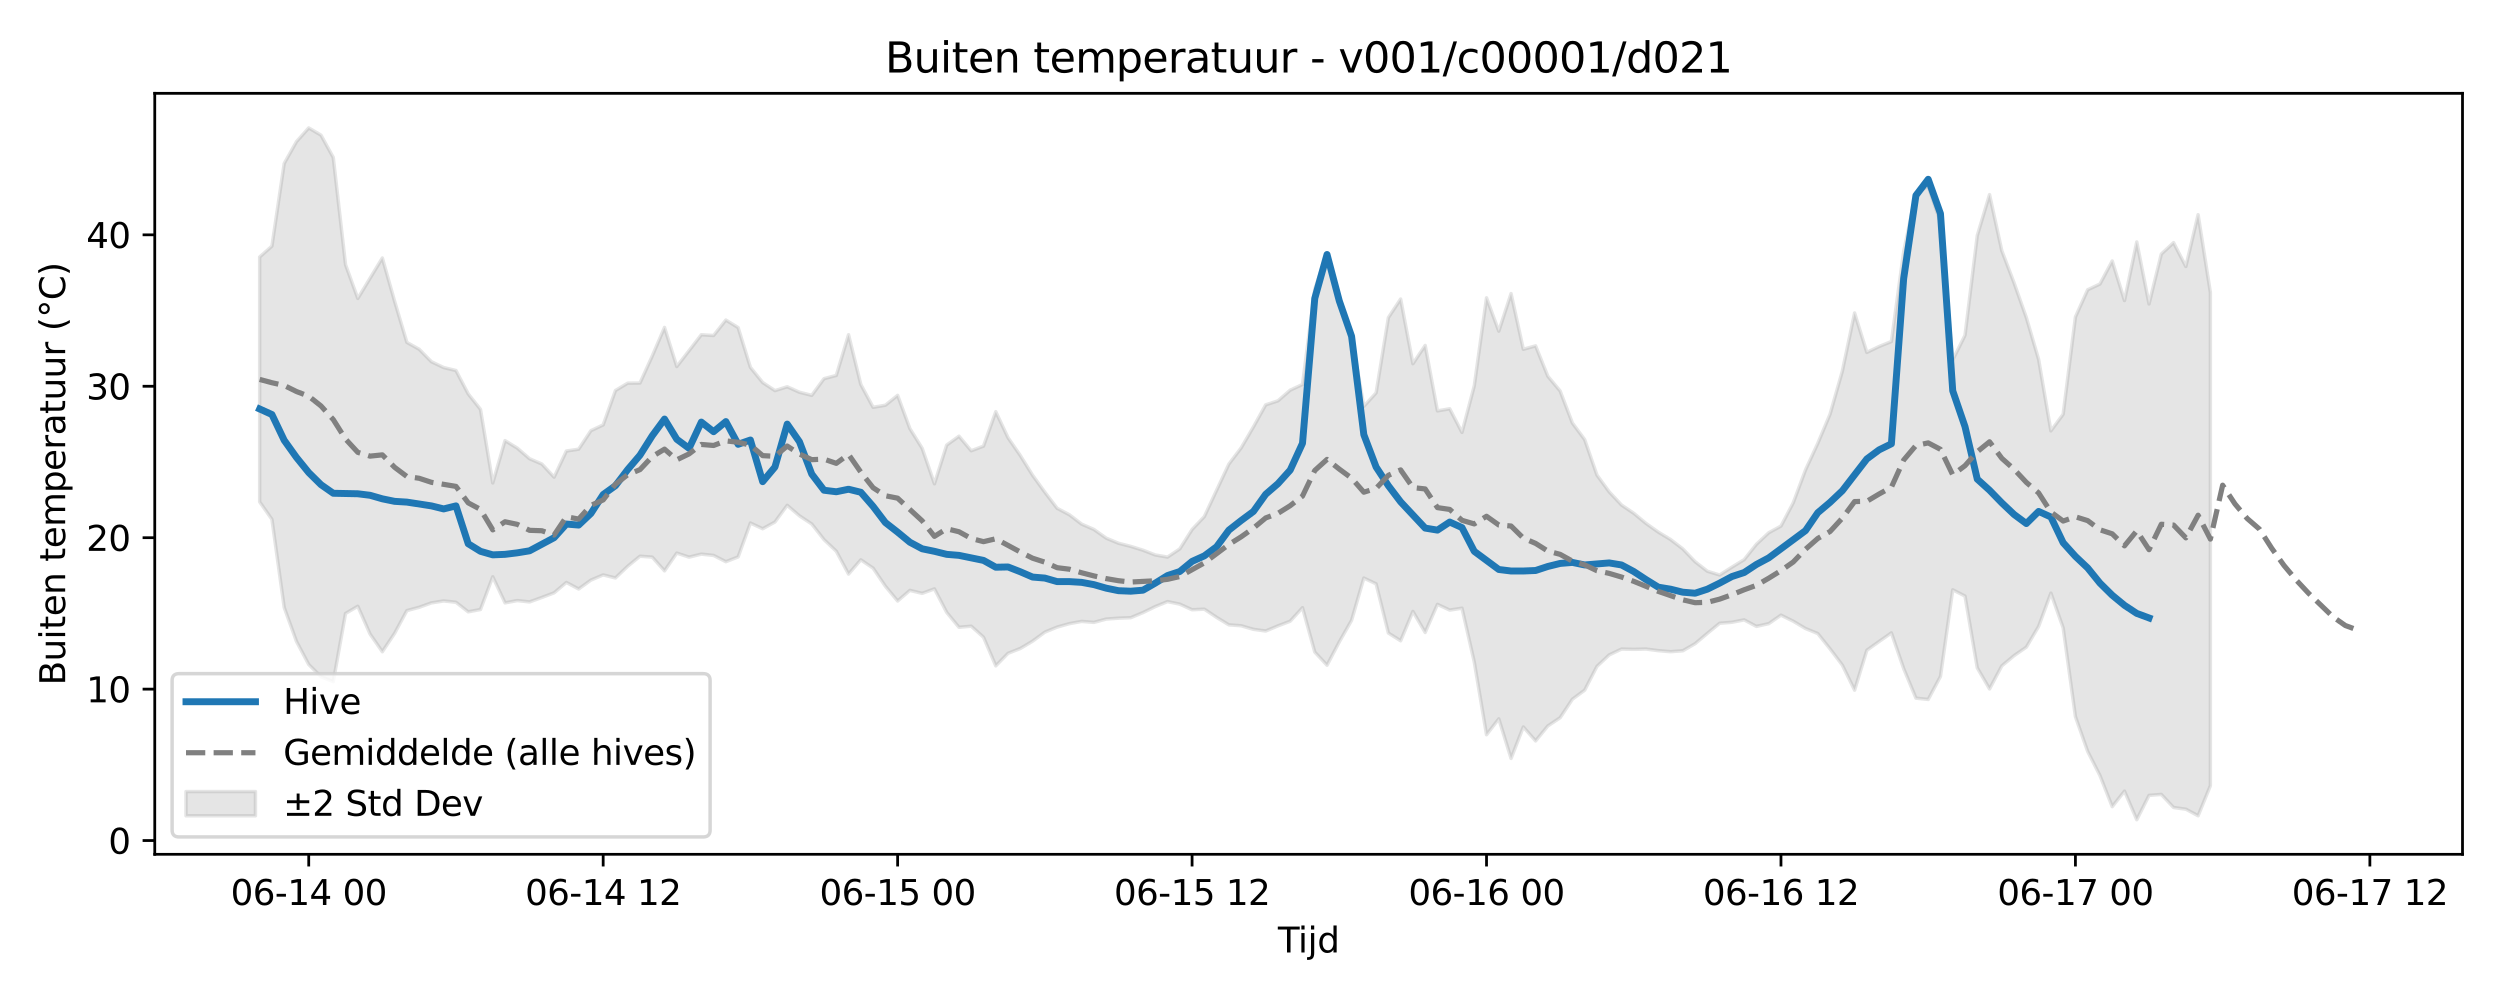 <?xml version="1.0" encoding="utf-8" standalone="no"?>
<!DOCTYPE svg PUBLIC "-//W3C//DTD SVG 1.1//EN"
  "http://www.w3.org/Graphics/SVG/1.1/DTD/svg11.dtd">
<svg xmlns:xlink="http://www.w3.org/1999/xlink" width="720pt" height="288pt" viewBox="0 0 720 288" xmlns="http://www.w3.org/2000/svg" version="1.1">
 <defs>
  <style type="text/css">*{stroke-linejoin: round; stroke-linecap: butt}</style>
 </defs>
 <g id="figure_1">
  <g id="patch_1">
   <path d="M 0 288 
L 720 288 
L 720 0 
L 0 0 
z
" style="fill: #ffffff"/>
  </g>
  <g id="axes_1">
   <g id="patch_2">
    <path d="M 44.57 246.04 
L 709.2 246.04 
L 709.2 26.88 
L 44.57 26.88 
z
" style="fill: #ffffff"/>
   </g>
   <g id="FillBetweenPolyCollection_1">
    <defs>
     <path id="mac0d8456c1" d="M 74.78 -213.975 
L 74.78 -143.466 
L 78.314 -138.426 
L 81.847 -113.06 
L 85.381 -103.286 
L 88.914 -96.625 
L 92.447 -93.105 
L 95.981 -91.676 
L 99.514 -111.318 
L 103.048 -113.402 
L 106.581 -105.39 
L 110.114 -100.3 
L 113.648 -105.592 
L 117.181 -112.146 
L 120.714 -113.092 
L 124.248 -114.366 
L 127.781 -114.924 
L 131.315 -114.546 
L 134.848 -111.791 
L 138.381 -112.466 
L 141.915 -121.891 
L 145.448 -114.371 
L 148.982 -115.031 
L 152.515 -114.642 
L 156.048 -115.929 
L 159.582 -117.262 
L 163.115 -120.253 
L 166.649 -118.37 
L 170.182 -120.93 
L 173.715 -122.424 
L 177.249 -121.549 
L 180.782 -124.92 
L 184.315 -127.809 
L 187.849 -127.546 
L 191.382 -123.592 
L 194.916 -128.71 
L 198.449 -127.543 
L 201.982 -128.405 
L 205.516 -128.039 
L 209.049 -126.226 
L 212.583 -127.612 
L 216.116 -137.369 
L 219.649 -135.715 
L 223.183 -137.658 
L 226.716 -142.471 
L 230.249 -139.436 
L 233.783 -137.091 
L 237.316 -132.581 
L 240.85 -129.24 
L 244.383 -122.668 
L 247.916 -126.776 
L 251.45 -124.372 
L 254.983 -119.173 
L 258.517 -114.915 
L 262.05 -117.97 
L 265.583 -117.112 
L 269.117 -118.402 
L 272.65 -111.623 
L 276.183 -107.343 
L 279.717 -107.656 
L 283.25 -104.485 
L 286.784 -96.232 
L 290.317 -99.851 
L 293.85 -101.233 
L 297.384 -103.341 
L 300.917 -105.945 
L 304.451 -107.393 
L 307.984 -108.389 
L 311.517 -109.029 
L 315.051 -108.755 
L 318.584 -109.704 
L 322.118 -109.962 
L 325.651 -110.103 
L 329.184 -111.577 
L 332.718 -113.3 
L 336.251 -114.74 
L 339.784 -114.007 
L 343.318 -112.389 
L 346.851 -112.564 
L 350.385 -110.195 
L 353.918 -108.038 
L 357.451 -107.783 
L 360.985 -106.749 
L 364.518 -106.266 
L 368.052 -107.745 
L 371.585 -109.094 
L 375.118 -112.983 
L 378.652 -100.208 
L 382.185 -96.417 
L 385.718 -103.137 
L 389.252 -109.331 
L 392.785 -121.527 
L 396.319 -119.849 
L 399.852 -105.687 
L 403.385 -103.453 
L 406.919 -111.908 
L 410.452 -105.851 
L 413.986 -113.946 
L 417.519 -112.293 
L 421.052 -112.837 
L 424.586 -97.361 
L 428.119 -76.399 
L 431.652 -80.978 
L 435.186 -69.569 
L 438.719 -78.634 
L 442.253 -74.617 
L 445.786 -78.935 
L 449.319 -81.299 
L 452.853 -86.627 
L 456.386 -89.232 
L 459.92 -96.08 
L 463.453 -99.386 
L 466.986 -101.069 
L 470.52 -100.983 
L 474.053 -101.075 
L 477.587 -100.61 
L 481.12 -100.314 
L 484.653 -100.574 
L 488.187 -102.612 
L 491.72 -105.589 
L 495.253 -108.496 
L 498.787 -108.78 
L 502.32 -109.476 
L 505.854 -107.597 
L 509.387 -108.384 
L 512.92 -110.835 
L 516.454 -109.095 
L 519.987 -106.984 
L 523.521 -105.54 
L 527.054 -101.129 
L 530.587 -96.459 
L 534.121 -89.235 
L 537.654 -100.732 
L 541.187 -103.249 
L 544.721 -105.728 
L 548.254 -95.464 
L 551.788 -86.931 
L 555.321 -86.559 
L 558.854 -93.187 
L 562.388 -118.134 
L 565.921 -116.327 
L 569.455 -95.652 
L 572.988 -89.588 
L 576.521 -96.221 
L 580.055 -99.177 
L 583.588 -101.621 
L 587.121 -107.586 
L 590.655 -117.176 
L 594.188 -107.18 
L 597.722 -81.614 
L 601.255 -71.574 
L 604.788 -64.641 
L 608.322 -55.679 
L 611.855 -60.155 
L 615.389 -51.922 
L 618.922 -58.924 
L 622.455 -59.204 
L 625.989 -55.439 
L 629.522 -54.95 
L 633.056 -53.061 
L 636.589 -61.714 
L 636.589 -203.777 
L 636.589 -203.777 
L 633.056 -226.168 
L 629.522 -211.244 
L 625.989 -218.12 
L 622.455 -214.828 
L 618.922 -200.461 
L 615.389 -218.323 
L 611.855 -201.442 
L 608.322 -212.841 
L 604.788 -206.205 
L 601.255 -204.554 
L 597.722 -196.719 
L 594.188 -168.705 
L 590.655 -163.901 
L 587.121 -184.499 
L 583.588 -196.528 
L 580.055 -206.531 
L 576.521 -215.8 
L 572.988 -231.945 
L 569.455 -220.149 
L 565.921 -191.437 
L 562.388 -184.334 
L 558.854 -224.006 
L 555.321 -234.33 
L 551.788 -232.463 
L 548.254 -215.56 
L 544.721 -189.638 
L 541.187 -188.213 
L 537.654 -186.514 
L 534.121 -197.865 
L 530.587 -181.087 
L 527.054 -168.713 
L 523.521 -160.315 
L 519.987 -152.661 
L 516.454 -143.198 
L 512.92 -136.495 
L 509.387 -134.564 
L 505.854 -131.26 
L 502.32 -126.826 
L 498.787 -124.656 
L 495.253 -122.406 
L 491.72 -123.486 
L 488.187 -126.235 
L 484.653 -129.913 
L 481.12 -132.624 
L 477.587 -134.758 
L 474.053 -137.263 
L 470.52 -140.179 
L 466.986 -142.564 
L 463.453 -146.345 
L 459.92 -151.188 
L 456.386 -161.4 
L 452.853 -166.164 
L 449.319 -175.397 
L 445.786 -179.63 
L 442.253 -188.393 
L 438.719 -187.407 
L 435.186 -203.45 
L 431.652 -192.623 
L 428.119 -202.228 
L 424.586 -176.863 
L 421.052 -163.464 
L 417.519 -170.28 
L 413.986 -169.665 
L 410.452 -188.518 
L 406.919 -183.25 
L 403.385 -201.881 
L 399.852 -196.532 
L 396.319 -174.853 
L 392.785 -170.973 
L 389.252 -191.268 
L 385.718 -202.654 
L 382.185 -214.961 
L 378.652 -204.794 
L 375.118 -177.274 
L 371.585 -175.639 
L 368.052 -172.564 
L 364.518 -171.405 
L 360.985 -165.046 
L 357.451 -159.006 
L 353.918 -154.348 
L 350.385 -146.812 
L 346.851 -139.231 
L 343.318 -135.502 
L 339.784 -129.917 
L 336.251 -127.564 
L 332.718 -128.173 
L 329.184 -129.543 
L 325.651 -130.644 
L 322.118 -131.553 
L 318.584 -133.016 
L 315.051 -135.522 
L 311.517 -137.055 
L 307.984 -139.75 
L 304.451 -141.619 
L 300.917 -146.245 
L 297.384 -151.133 
L 293.85 -156.813 
L 290.317 -161.933 
L 286.784 -169.436 
L 283.25 -159.521 
L 279.717 -158.178 
L 276.183 -162.374 
L 272.65 -159.818 
L 269.117 -148.664 
L 265.583 -158.898 
L 262.05 -164.562 
L 258.517 -174.138 
L 254.983 -171.291 
L 251.45 -170.703 
L 247.916 -177.271 
L 244.383 -191.596 
L 240.85 -179.874 
L 237.316 -178.942 
L 233.783 -174.141 
L 230.249 -175.036 
L 226.716 -176.611 
L 223.183 -175.506 
L 219.649 -177.843 
L 216.116 -182.211 
L 212.583 -193.651 
L 209.049 -195.826 
L 205.516 -191.376 
L 201.982 -191.591 
L 198.449 -187.012 
L 194.916 -182.439 
L 191.382 -193.701 
L 187.849 -185.472 
L 184.315 -177.692 
L 180.782 -177.652 
L 177.249 -175.537 
L 173.715 -165.631 
L 170.182 -163.969 
L 166.649 -158.637 
L 163.115 -158.104 
L 159.582 -150.579 
L 156.048 -154.37 
L 152.515 -155.886 
L 148.982 -158.944 
L 145.448 -161.1 
L 141.915 -148.906 
L 138.381 -170.107 
L 134.848 -174.562 
L 131.315 -181.298 
L 127.781 -182.145 
L 124.248 -183.825 
L 120.714 -187.424 
L 117.181 -189.388 
L 113.648 -201.237 
L 110.114 -213.698 
L 106.581 -207.878 
L 103.048 -202.049 
L 99.514 -211.79 
L 95.981 -242.65 
L 92.447 -249.072 
L 88.914 -251.158 
L 85.381 -247.197 
L 81.847 -240.912 
L 78.314 -217.125 
L 74.78 -213.975 
z
" style="stroke: #808080; stroke-opacity: 0.2"/>
    </defs>
    <g clip-path="url(#p9737be2d7f)">
     <use xlink:href="#mac0d8456c1" x="0" y="288" style="fill: #808080; fill-opacity: 0.2; stroke: #808080; stroke-opacity: 0.2"/>
    </g>
   </g>
   <g id="matplotlib.axis_1">
    <g id="xtick_1">
     <g id="line2d_1">
      <defs>
       <path id="m05303cdefc" d="M 0 0 
L 0 3.5 
" style="stroke: #000000; stroke-width: 0.8"/>
      </defs>
      <g>
       <use xlink:href="#m05303cdefc" x="88.914" y="246.04" style="stroke: #000000; stroke-width: 0.8"/>
      </g>
     </g>
     <g id="text_1">
      <!-- 06-14 00 -->
      <g transform="translate(66.434 260.638) scale(0.1 -0.1)">
       <defs>
        <path id="DejaVuSans-30" d="M 2034 4250 
Q 1547 4250 1301 3770 
Q 1056 3291 1056 2328 
Q 1056 1369 1301 889 
Q 1547 409 2034 409 
Q 2525 409 2770 889 
Q 3016 1369 3016 2328 
Q 3016 3291 2770 3770 
Q 2525 4250 2034 4250 
z
M 2034 4750 
Q 2819 4750 3233 4129 
Q 3647 3509 3647 2328 
Q 3647 1150 3233 529 
Q 2819 -91 2034 -91 
Q 1250 -91 836 529 
Q 422 1150 422 2328 
Q 422 3509 836 4129 
Q 1250 4750 2034 4750 
z
" transform="scale(0.016)"/>
        <path id="DejaVuSans-36" d="M 2113 2584 
Q 1688 2584 1439 2293 
Q 1191 2003 1191 1497 
Q 1191 994 1439 701 
Q 1688 409 2113 409 
Q 2538 409 2786 701 
Q 3034 994 3034 1497 
Q 3034 2003 2786 2293 
Q 2538 2584 2113 2584 
z
M 3366 4563 
L 3366 3988 
Q 3128 4100 2886 4159 
Q 2644 4219 2406 4219 
Q 1781 4219 1451 3797 
Q 1122 3375 1075 2522 
Q 1259 2794 1537 2939 
Q 1816 3084 2150 3084 
Q 2853 3084 3261 2657 
Q 3669 2231 3669 1497 
Q 3669 778 3244 343 
Q 2819 -91 2113 -91 
Q 1303 -91 875 529 
Q 447 1150 447 2328 
Q 447 3434 972 4092 
Q 1497 4750 2381 4750 
Q 2619 4750 2861 4703 
Q 3103 4656 3366 4563 
z
" transform="scale(0.016)"/>
        <path id="DejaVuSans-2d" d="M 313 2009 
L 1997 2009 
L 1997 1497 
L 313 1497 
L 313 2009 
z
" transform="scale(0.016)"/>
        <path id="DejaVuSans-31" d="M 794 531 
L 1825 531 
L 1825 4091 
L 703 3866 
L 703 4441 
L 1819 4666 
L 2450 4666 
L 2450 531 
L 3481 531 
L 3481 0 
L 794 0 
L 794 531 
z
" transform="scale(0.016)"/>
        <path id="DejaVuSans-34" d="M 2419 4116 
L 825 1625 
L 2419 1625 
L 2419 4116 
z
M 2253 4666 
L 3047 4666 
L 3047 1625 
L 3713 1625 
L 3713 1100 
L 3047 1100 
L 3047 0 
L 2419 0 
L 2419 1100 
L 313 1100 
L 313 1709 
L 2253 4666 
z
" transform="scale(0.016)"/>
        <path id="DejaVuSans-20" transform="scale(0.016)"/>
       </defs>
       <use xlink:href="#DejaVuSans-30"/>
       <use xlink:href="#DejaVuSans-36" transform="translate(63.623 0)"/>
       <use xlink:href="#DejaVuSans-2d" transform="translate(127.246 0)"/>
       <use xlink:href="#DejaVuSans-31" transform="translate(163.33 0)"/>
       <use xlink:href="#DejaVuSans-34" transform="translate(226.953 0)"/>
       <use xlink:href="#DejaVuSans-20" transform="translate(290.576 0)"/>
       <use xlink:href="#DejaVuSans-30" transform="translate(322.363 0)"/>
       <use xlink:href="#DejaVuSans-30" transform="translate(385.986 0)"/>
      </g>
     </g>
    </g>
    <g id="xtick_2">
     <g id="line2d_2">
      <g>
       <use xlink:href="#m05303cdefc" x="173.715" y="246.04" style="stroke: #000000; stroke-width: 0.8"/>
      </g>
     </g>
     <g id="text_2">
      <!-- 06-14 12 -->
      <g transform="translate(151.235 260.638) scale(0.1 -0.1)">
       <defs>
        <path id="DejaVuSans-32" d="M 1228 531 
L 3431 531 
L 3431 0 
L 469 0 
L 469 531 
Q 828 903 1448 1529 
Q 2069 2156 2228 2338 
Q 2531 2678 2651 2914 
Q 2772 3150 2772 3378 
Q 2772 3750 2511 3984 
Q 2250 4219 1831 4219 
Q 1534 4219 1204 4116 
Q 875 4013 500 3803 
L 500 4441 
Q 881 4594 1212 4672 
Q 1544 4750 1819 4750 
Q 2544 4750 2975 4387 
Q 3406 4025 3406 3419 
Q 3406 3131 3298 2873 
Q 3191 2616 2906 2266 
Q 2828 2175 2409 1742 
Q 1991 1309 1228 531 
z
" transform="scale(0.016)"/>
       </defs>
       <use xlink:href="#DejaVuSans-30"/>
       <use xlink:href="#DejaVuSans-36" transform="translate(63.623 0)"/>
       <use xlink:href="#DejaVuSans-2d" transform="translate(127.246 0)"/>
       <use xlink:href="#DejaVuSans-31" transform="translate(163.33 0)"/>
       <use xlink:href="#DejaVuSans-34" transform="translate(226.953 0)"/>
       <use xlink:href="#DejaVuSans-20" transform="translate(290.576 0)"/>
       <use xlink:href="#DejaVuSans-31" transform="translate(322.363 0)"/>
       <use xlink:href="#DejaVuSans-32" transform="translate(385.986 0)"/>
      </g>
     </g>
    </g>
    <g id="xtick_3">
     <g id="line2d_3">
      <g>
       <use xlink:href="#m05303cdefc" x="258.517" y="246.04" style="stroke: #000000; stroke-width: 0.8"/>
      </g>
     </g>
     <g id="text_3">
      <!-- 06-15 00 -->
      <g transform="translate(236.036 260.638) scale(0.1 -0.1)">
       <defs>
        <path id="DejaVuSans-35" d="M 691 4666 
L 3169 4666 
L 3169 4134 
L 1269 4134 
L 1269 2991 
Q 1406 3038 1543 3061 
Q 1681 3084 1819 3084 
Q 2600 3084 3056 2656 
Q 3513 2228 3513 1497 
Q 3513 744 3044 326 
Q 2575 -91 1722 -91 
Q 1428 -91 1123 -41 
Q 819 9 494 109 
L 494 744 
Q 775 591 1075 516 
Q 1375 441 1709 441 
Q 2250 441 2565 725 
Q 2881 1009 2881 1497 
Q 2881 1984 2565 2268 
Q 2250 2553 1709 2553 
Q 1456 2553 1204 2497 
Q 953 2441 691 2322 
L 691 4666 
z
" transform="scale(0.016)"/>
       </defs>
       <use xlink:href="#DejaVuSans-30"/>
       <use xlink:href="#DejaVuSans-36" transform="translate(63.623 0)"/>
       <use xlink:href="#DejaVuSans-2d" transform="translate(127.246 0)"/>
       <use xlink:href="#DejaVuSans-31" transform="translate(163.33 0)"/>
       <use xlink:href="#DejaVuSans-35" transform="translate(226.953 0)"/>
       <use xlink:href="#DejaVuSans-20" transform="translate(290.576 0)"/>
       <use xlink:href="#DejaVuSans-30" transform="translate(322.363 0)"/>
       <use xlink:href="#DejaVuSans-30" transform="translate(385.986 0)"/>
      </g>
     </g>
    </g>
    <g id="xtick_4">
     <g id="line2d_4">
      <g>
       <use xlink:href="#m05303cdefc" x="343.318" y="246.04" style="stroke: #000000; stroke-width: 0.8"/>
      </g>
     </g>
     <g id="text_4">
      <!-- 06-15 12 -->
      <g transform="translate(320.837 260.638) scale(0.1 -0.1)">
       <use xlink:href="#DejaVuSans-30"/>
       <use xlink:href="#DejaVuSans-36" transform="translate(63.623 0)"/>
       <use xlink:href="#DejaVuSans-2d" transform="translate(127.246 0)"/>
       <use xlink:href="#DejaVuSans-31" transform="translate(163.33 0)"/>
       <use xlink:href="#DejaVuSans-35" transform="translate(226.953 0)"/>
       <use xlink:href="#DejaVuSans-20" transform="translate(290.576 0)"/>
       <use xlink:href="#DejaVuSans-31" transform="translate(322.363 0)"/>
       <use xlink:href="#DejaVuSans-32" transform="translate(385.986 0)"/>
      </g>
     </g>
    </g>
    <g id="xtick_5">
     <g id="line2d_5">
      <g>
       <use xlink:href="#m05303cdefc" x="428.119" y="246.04" style="stroke: #000000; stroke-width: 0.8"/>
      </g>
     </g>
     <g id="text_5">
      <!-- 06-16 00 -->
      <g transform="translate(405.639 260.638) scale(0.1 -0.1)">
       <use xlink:href="#DejaVuSans-30"/>
       <use xlink:href="#DejaVuSans-36" transform="translate(63.623 0)"/>
       <use xlink:href="#DejaVuSans-2d" transform="translate(127.246 0)"/>
       <use xlink:href="#DejaVuSans-31" transform="translate(163.33 0)"/>
       <use xlink:href="#DejaVuSans-36" transform="translate(226.953 0)"/>
       <use xlink:href="#DejaVuSans-20" transform="translate(290.576 0)"/>
       <use xlink:href="#DejaVuSans-30" transform="translate(322.363 0)"/>
       <use xlink:href="#DejaVuSans-30" transform="translate(385.986 0)"/>
      </g>
     </g>
    </g>
    <g id="xtick_6">
     <g id="line2d_6">
      <g>
       <use xlink:href="#m05303cdefc" x="512.92" y="246.04" style="stroke: #000000; stroke-width: 0.8"/>
      </g>
     </g>
     <g id="text_6">
      <!-- 06-16 12 -->
      <g transform="translate(490.44 260.638) scale(0.1 -0.1)">
       <use xlink:href="#DejaVuSans-30"/>
       <use xlink:href="#DejaVuSans-36" transform="translate(63.623 0)"/>
       <use xlink:href="#DejaVuSans-2d" transform="translate(127.246 0)"/>
       <use xlink:href="#DejaVuSans-31" transform="translate(163.33 0)"/>
       <use xlink:href="#DejaVuSans-36" transform="translate(226.953 0)"/>
       <use xlink:href="#DejaVuSans-20" transform="translate(290.576 0)"/>
       <use xlink:href="#DejaVuSans-31" transform="translate(322.363 0)"/>
       <use xlink:href="#DejaVuSans-32" transform="translate(385.986 0)"/>
      </g>
     </g>
    </g>
    <g id="xtick_7">
     <g id="line2d_7">
      <g>
       <use xlink:href="#m05303cdefc" x="597.722" y="246.04" style="stroke: #000000; stroke-width: 0.8"/>
      </g>
     </g>
     <g id="text_7">
      <!-- 06-17 00 -->
      <g transform="translate(575.241 260.638) scale(0.1 -0.1)">
       <defs>
        <path id="DejaVuSans-37" d="M 525 4666 
L 3525 4666 
L 3525 4397 
L 1831 0 
L 1172 0 
L 2766 4134 
L 525 4134 
L 525 4666 
z
" transform="scale(0.016)"/>
       </defs>
       <use xlink:href="#DejaVuSans-30"/>
       <use xlink:href="#DejaVuSans-36" transform="translate(63.623 0)"/>
       <use xlink:href="#DejaVuSans-2d" transform="translate(127.246 0)"/>
       <use xlink:href="#DejaVuSans-31" transform="translate(163.33 0)"/>
       <use xlink:href="#DejaVuSans-37" transform="translate(226.953 0)"/>
       <use xlink:href="#DejaVuSans-20" transform="translate(290.576 0)"/>
       <use xlink:href="#DejaVuSans-30" transform="translate(322.363 0)"/>
       <use xlink:href="#DejaVuSans-30" transform="translate(385.986 0)"/>
      </g>
     </g>
    </g>
    <g id="xtick_8">
     <g id="line2d_8">
      <g>
       <use xlink:href="#m05303cdefc" x="682.523" y="246.04" style="stroke: #000000; stroke-width: 0.8"/>
      </g>
     </g>
     <g id="text_8">
      <!-- 06-17 12 -->
      <g transform="translate(660.042 260.638) scale(0.1 -0.1)">
       <use xlink:href="#DejaVuSans-30"/>
       <use xlink:href="#DejaVuSans-36" transform="translate(63.623 0)"/>
       <use xlink:href="#DejaVuSans-2d" transform="translate(127.246 0)"/>
       <use xlink:href="#DejaVuSans-31" transform="translate(163.33 0)"/>
       <use xlink:href="#DejaVuSans-37" transform="translate(226.953 0)"/>
       <use xlink:href="#DejaVuSans-20" transform="translate(290.576 0)"/>
       <use xlink:href="#DejaVuSans-31" transform="translate(322.363 0)"/>
       <use xlink:href="#DejaVuSans-32" transform="translate(385.986 0)"/>
      </g>
     </g>
    </g>
    <g id="text_9">
     <!-- Tijd -->
     <g transform="translate(368.035 274.317) scale(0.1 -0.1)">
      <defs>
       <path id="DejaVuSans-54" d="M -19 4666 
L 3928 4666 
L 3928 4134 
L 2272 4134 
L 2272 0 
L 1638 0 
L 1638 4134 
L -19 4134 
L -19 4666 
z
" transform="scale(0.016)"/>
       <path id="DejaVuSans-69" d="M 603 3500 
L 1178 3500 
L 1178 0 
L 603 0 
L 603 3500 
z
M 603 4863 
L 1178 4863 
L 1178 4134 
L 603 4134 
L 603 4863 
z
" transform="scale(0.016)"/>
       <path id="DejaVuSans-6a" d="M 603 3500 
L 1178 3500 
L 1178 -63 
Q 1178 -731 923 -1031 
Q 669 -1331 103 -1331 
L -116 -1331 
L -116 -844 
L 38 -844 
Q 366 -844 484 -692 
Q 603 -541 603 -63 
L 603 3500 
z
M 603 4863 
L 1178 4863 
L 1178 4134 
L 603 4134 
L 603 4863 
z
" transform="scale(0.016)"/>
       <path id="DejaVuSans-64" d="M 2906 2969 
L 2906 4863 
L 3481 4863 
L 3481 0 
L 2906 0 
L 2906 525 
Q 2725 213 2448 61 
Q 2172 -91 1784 -91 
Q 1150 -91 751 415 
Q 353 922 353 1747 
Q 353 2572 751 3078 
Q 1150 3584 1784 3584 
Q 2172 3584 2448 3432 
Q 2725 3281 2906 2969 
z
M 947 1747 
Q 947 1113 1208 752 
Q 1469 391 1925 391 
Q 2381 391 2643 752 
Q 2906 1113 2906 1747 
Q 2906 2381 2643 2742 
Q 2381 3103 1925 3103 
Q 1469 3103 1208 2742 
Q 947 2381 947 1747 
z
" transform="scale(0.016)"/>
      </defs>
      <use xlink:href="#DejaVuSans-54"/>
      <use xlink:href="#DejaVuSans-69" transform="translate(57.959 0)"/>
      <use xlink:href="#DejaVuSans-6a" transform="translate(85.742 0)"/>
      <use xlink:href="#DejaVuSans-64" transform="translate(113.525 0)"/>
     </g>
    </g>
   </g>
   <g id="matplotlib.axis_2">
    <g id="ytick_1">
     <g id="line2d_9">
      <defs>
       <path id="mcfad966752" d="M 0 0 
L -3.5 0 
" style="stroke: #000000; stroke-width: 0.8"/>
      </defs>
      <g>
       <use xlink:href="#mcfad966752" x="44.57" y="242.079" style="stroke: #000000; stroke-width: 0.8"/>
      </g>
     </g>
     <g id="text_10">
      <!-- 0 -->
      <g transform="translate(31.207 245.879) scale(0.1 -0.1)">
       <use xlink:href="#DejaVuSans-30"/>
      </g>
     </g>
    </g>
    <g id="ytick_2">
     <g id="line2d_10">
      <g>
       <use xlink:href="#mcfad966752" x="44.57" y="198.467" style="stroke: #000000; stroke-width: 0.8"/>
      </g>
     </g>
     <g id="text_11">
      <!-- 10 -->
      <g transform="translate(24.845 202.266) scale(0.1 -0.1)">
       <use xlink:href="#DejaVuSans-31"/>
       <use xlink:href="#DejaVuSans-30" transform="translate(63.623 0)"/>
      </g>
     </g>
    </g>
    <g id="ytick_3">
     <g id="line2d_11">
      <g>
       <use xlink:href="#mcfad966752" x="44.57" y="154.855" style="stroke: #000000; stroke-width: 0.8"/>
      </g>
     </g>
     <g id="text_12">
      <!-- 20 -->
      <g transform="translate(24.845 158.654) scale(0.1 -0.1)">
       <use xlink:href="#DejaVuSans-32"/>
       <use xlink:href="#DejaVuSans-30" transform="translate(63.623 0)"/>
      </g>
     </g>
    </g>
    <g id="ytick_4">
     <g id="line2d_12">
      <g>
       <use xlink:href="#mcfad966752" x="44.57" y="111.242" style="stroke: #000000; stroke-width: 0.8"/>
      </g>
     </g>
     <g id="text_13">
      <!-- 30 -->
      <g transform="translate(24.845 115.041) scale(0.1 -0.1)">
       <defs>
        <path id="DejaVuSans-33" d="M 2597 2516 
Q 3050 2419 3304 2112 
Q 3559 1806 3559 1356 
Q 3559 666 3084 287 
Q 2609 -91 1734 -91 
Q 1441 -91 1130 -33 
Q 819 25 488 141 
L 488 750 
Q 750 597 1062 519 
Q 1375 441 1716 441 
Q 2309 441 2620 675 
Q 2931 909 2931 1356 
Q 2931 1769 2642 2001 
Q 2353 2234 1838 2234 
L 1294 2234 
L 1294 2753 
L 1863 2753 
Q 2328 2753 2575 2939 
Q 2822 3125 2822 3475 
Q 2822 3834 2567 4026 
Q 2313 4219 1838 4219 
Q 1578 4219 1281 4162 
Q 984 4106 628 3988 
L 628 4550 
Q 988 4650 1302 4700 
Q 1616 4750 1894 4750 
Q 2613 4750 3031 4423 
Q 3450 4097 3450 3541 
Q 3450 3153 3228 2886 
Q 3006 2619 2597 2516 
z
" transform="scale(0.016)"/>
       </defs>
       <use xlink:href="#DejaVuSans-33"/>
       <use xlink:href="#DejaVuSans-30" transform="translate(63.623 0)"/>
      </g>
     </g>
    </g>
    <g id="ytick_5">
     <g id="line2d_13">
      <g>
       <use xlink:href="#mcfad966752" x="44.57" y="67.63" style="stroke: #000000; stroke-width: 0.8"/>
      </g>
     </g>
     <g id="text_14">
      <!-- 40 -->
      <g transform="translate(24.845 71.429) scale(0.1 -0.1)">
       <use xlink:href="#DejaVuSans-34"/>
       <use xlink:href="#DejaVuSans-30" transform="translate(63.623 0)"/>
      </g>
     </g>
    </g>
    <g id="text_15">
     <!-- Buiten temperatuur (°C) -->
     <g transform="translate(18.765 197.355) rotate(-90) scale(0.1 -0.1)">
      <defs>
       <path id="DejaVuSans-42" d="M 1259 2228 
L 1259 519 
L 2272 519 
Q 2781 519 3026 730 
Q 3272 941 3272 1375 
Q 3272 1813 3026 2020 
Q 2781 2228 2272 2228 
L 1259 2228 
z
M 1259 4147 
L 1259 2741 
L 2194 2741 
Q 2656 2741 2882 2914 
Q 3109 3088 3109 3444 
Q 3109 3797 2882 3972 
Q 2656 4147 2194 4147 
L 1259 4147 
z
M 628 4666 
L 2241 4666 
Q 2963 4666 3353 4366 
Q 3744 4066 3744 3513 
Q 3744 3084 3544 2831 
Q 3344 2578 2956 2516 
Q 3422 2416 3680 2098 
Q 3938 1781 3938 1306 
Q 3938 681 3513 340 
Q 3088 0 2303 0 
L 628 0 
L 628 4666 
z
" transform="scale(0.016)"/>
       <path id="DejaVuSans-75" d="M 544 1381 
L 544 3500 
L 1119 3500 
L 1119 1403 
Q 1119 906 1312 657 
Q 1506 409 1894 409 
Q 2359 409 2629 706 
Q 2900 1003 2900 1516 
L 2900 3500 
L 3475 3500 
L 3475 0 
L 2900 0 
L 2900 538 
Q 2691 219 2414 64 
Q 2138 -91 1772 -91 
Q 1169 -91 856 284 
Q 544 659 544 1381 
z
M 1991 3584 
L 1991 3584 
z
" transform="scale(0.016)"/>
       <path id="DejaVuSans-74" d="M 1172 4494 
L 1172 3500 
L 2356 3500 
L 2356 3053 
L 1172 3053 
L 1172 1153 
Q 1172 725 1289 603 
Q 1406 481 1766 481 
L 2356 481 
L 2356 0 
L 1766 0 
Q 1100 0 847 248 
Q 594 497 594 1153 
L 594 3053 
L 172 3053 
L 172 3500 
L 594 3500 
L 594 4494 
L 1172 4494 
z
" transform="scale(0.016)"/>
       <path id="DejaVuSans-65" d="M 3597 1894 
L 3597 1613 
L 953 1613 
Q 991 1019 1311 708 
Q 1631 397 2203 397 
Q 2534 397 2845 478 
Q 3156 559 3463 722 
L 3463 178 
Q 3153 47 2828 -22 
Q 2503 -91 2169 -91 
Q 1331 -91 842 396 
Q 353 884 353 1716 
Q 353 2575 817 3079 
Q 1281 3584 2069 3584 
Q 2775 3584 3186 3129 
Q 3597 2675 3597 1894 
z
M 3022 2063 
Q 3016 2534 2758 2815 
Q 2500 3097 2075 3097 
Q 1594 3097 1305 2825 
Q 1016 2553 972 2059 
L 3022 2063 
z
" transform="scale(0.016)"/>
       <path id="DejaVuSans-6e" d="M 3513 2113 
L 3513 0 
L 2938 0 
L 2938 2094 
Q 2938 2591 2744 2837 
Q 2550 3084 2163 3084 
Q 1697 3084 1428 2787 
Q 1159 2491 1159 1978 
L 1159 0 
L 581 0 
L 581 3500 
L 1159 3500 
L 1159 2956 
Q 1366 3272 1645 3428 
Q 1925 3584 2291 3584 
Q 2894 3584 3203 3211 
Q 3513 2838 3513 2113 
z
" transform="scale(0.016)"/>
       <path id="DejaVuSans-6d" d="M 3328 2828 
Q 3544 3216 3844 3400 
Q 4144 3584 4550 3584 
Q 5097 3584 5394 3201 
Q 5691 2819 5691 2113 
L 5691 0 
L 5113 0 
L 5113 2094 
Q 5113 2597 4934 2840 
Q 4756 3084 4391 3084 
Q 3944 3084 3684 2787 
Q 3425 2491 3425 1978 
L 3425 0 
L 2847 0 
L 2847 2094 
Q 2847 2600 2669 2842 
Q 2491 3084 2119 3084 
Q 1678 3084 1418 2786 
Q 1159 2488 1159 1978 
L 1159 0 
L 581 0 
L 581 3500 
L 1159 3500 
L 1159 2956 
Q 1356 3278 1631 3431 
Q 1906 3584 2284 3584 
Q 2666 3584 2933 3390 
Q 3200 3197 3328 2828 
z
" transform="scale(0.016)"/>
       <path id="DejaVuSans-70" d="M 1159 525 
L 1159 -1331 
L 581 -1331 
L 581 3500 
L 1159 3500 
L 1159 2969 
Q 1341 3281 1617 3432 
Q 1894 3584 2278 3584 
Q 2916 3584 3314 3078 
Q 3713 2572 3713 1747 
Q 3713 922 3314 415 
Q 2916 -91 2278 -91 
Q 1894 -91 1617 61 
Q 1341 213 1159 525 
z
M 3116 1747 
Q 3116 2381 2855 2742 
Q 2594 3103 2138 3103 
Q 1681 3103 1420 2742 
Q 1159 2381 1159 1747 
Q 1159 1113 1420 752 
Q 1681 391 2138 391 
Q 2594 391 2855 752 
Q 3116 1113 3116 1747 
z
" transform="scale(0.016)"/>
       <path id="DejaVuSans-72" d="M 2631 2963 
Q 2534 3019 2420 3045 
Q 2306 3072 2169 3072 
Q 1681 3072 1420 2755 
Q 1159 2438 1159 1844 
L 1159 0 
L 581 0 
L 581 3500 
L 1159 3500 
L 1159 2956 
Q 1341 3275 1631 3429 
Q 1922 3584 2338 3584 
Q 2397 3584 2469 3576 
Q 2541 3569 2628 3553 
L 2631 2963 
z
" transform="scale(0.016)"/>
       <path id="DejaVuSans-61" d="M 2194 1759 
Q 1497 1759 1228 1600 
Q 959 1441 959 1056 
Q 959 750 1161 570 
Q 1363 391 1709 391 
Q 2188 391 2477 730 
Q 2766 1069 2766 1631 
L 2766 1759 
L 2194 1759 
z
M 3341 1997 
L 3341 0 
L 2766 0 
L 2766 531 
Q 2569 213 2275 61 
Q 1981 -91 1556 -91 
Q 1019 -91 701 211 
Q 384 513 384 1019 
Q 384 1609 779 1909 
Q 1175 2209 1959 2209 
L 2766 2209 
L 2766 2266 
Q 2766 2663 2505 2880 
Q 2244 3097 1772 3097 
Q 1472 3097 1187 3025 
Q 903 2953 641 2809 
L 641 3341 
Q 956 3463 1253 3523 
Q 1550 3584 1831 3584 
Q 2591 3584 2966 3190 
Q 3341 2797 3341 1997 
z
" transform="scale(0.016)"/>
       <path id="DejaVuSans-28" d="M 1984 4856 
Q 1566 4138 1362 3434 
Q 1159 2731 1159 2009 
Q 1159 1288 1364 580 
Q 1569 -128 1984 -844 
L 1484 -844 
Q 1016 -109 783 600 
Q 550 1309 550 2009 
Q 550 2706 781 3412 
Q 1013 4119 1484 4856 
L 1984 4856 
z
" transform="scale(0.016)"/>
       <path id="DejaVuSans-b0" d="M 1600 4347 
Q 1350 4347 1178 4173 
Q 1006 4000 1006 3750 
Q 1006 3503 1178 3333 
Q 1350 3163 1600 3163 
Q 1850 3163 2022 3333 
Q 2194 3503 2194 3750 
Q 2194 3997 2020 4172 
Q 1847 4347 1600 4347 
z
M 1600 4750 
Q 1800 4750 1984 4673 
Q 2169 4597 2303 4453 
Q 2447 4313 2519 4134 
Q 2591 3956 2591 3750 
Q 2591 3338 2302 3052 
Q 2013 2766 1594 2766 
Q 1172 2766 890 3047 
Q 609 3328 609 3750 
Q 609 4169 896 4459 
Q 1184 4750 1600 4750 
z
" transform="scale(0.016)"/>
       <path id="DejaVuSans-43" d="M 4122 4306 
L 4122 3641 
Q 3803 3938 3442 4084 
Q 3081 4231 2675 4231 
Q 1875 4231 1450 3742 
Q 1025 3253 1025 2328 
Q 1025 1406 1450 917 
Q 1875 428 2675 428 
Q 3081 428 3442 575 
Q 3803 722 4122 1019 
L 4122 359 
Q 3791 134 3420 21 
Q 3050 -91 2638 -91 
Q 1578 -91 968 557 
Q 359 1206 359 2328 
Q 359 3453 968 4101 
Q 1578 4750 2638 4750 
Q 3056 4750 3426 4639 
Q 3797 4528 4122 4306 
z
" transform="scale(0.016)"/>
       <path id="DejaVuSans-29" d="M 513 4856 
L 1013 4856 
Q 1481 4119 1714 3412 
Q 1947 2706 1947 2009 
Q 1947 1309 1714 600 
Q 1481 -109 1013 -844 
L 513 -844 
Q 928 -128 1133 580 
Q 1338 1288 1338 2009 
Q 1338 2731 1133 3434 
Q 928 4138 513 4856 
z
" transform="scale(0.016)"/>
      </defs>
      <use xlink:href="#DejaVuSans-42"/>
      <use xlink:href="#DejaVuSans-75" transform="translate(68.604 0)"/>
      <use xlink:href="#DejaVuSans-69" transform="translate(131.982 0)"/>
      <use xlink:href="#DejaVuSans-74" transform="translate(159.766 0)"/>
      <use xlink:href="#DejaVuSans-65" transform="translate(198.975 0)"/>
      <use xlink:href="#DejaVuSans-6e" transform="translate(260.498 0)"/>
      <use xlink:href="#DejaVuSans-20" transform="translate(323.877 0)"/>
      <use xlink:href="#DejaVuSans-74" transform="translate(355.664 0)"/>
      <use xlink:href="#DejaVuSans-65" transform="translate(394.873 0)"/>
      <use xlink:href="#DejaVuSans-6d" transform="translate(456.396 0)"/>
      <use xlink:href="#DejaVuSans-70" transform="translate(553.809 0)"/>
      <use xlink:href="#DejaVuSans-65" transform="translate(617.285 0)"/>
      <use xlink:href="#DejaVuSans-72" transform="translate(678.809 0)"/>
      <use xlink:href="#DejaVuSans-61" transform="translate(719.922 0)"/>
      <use xlink:href="#DejaVuSans-74" transform="translate(781.201 0)"/>
      <use xlink:href="#DejaVuSans-75" transform="translate(820.41 0)"/>
      <use xlink:href="#DejaVuSans-75" transform="translate(883.789 0)"/>
      <use xlink:href="#DejaVuSans-72" transform="translate(947.168 0)"/>
      <use xlink:href="#DejaVuSans-20" transform="translate(988.281 0)"/>
      <use xlink:href="#DejaVuSans-28" transform="translate(1020.068 0)"/>
      <use xlink:href="#DejaVuSans-b0" transform="translate(1059.082 0)"/>
      <use xlink:href="#DejaVuSans-43" transform="translate(1109.082 0)"/>
      <use xlink:href="#DejaVuSans-29" transform="translate(1178.906 0)"/>
     </g>
    </g>
   </g>
   <g id="line2d_14">
    <path d="M 74.78 117.784 
L 78.314 119.383 
L 81.847 126.797 
L 85.381 131.74 
L 88.914 136.101 
L 92.447 139.59 
L 95.981 142.062 
L 103.048 142.207 
L 106.581 142.643 
L 110.114 143.661 
L 113.648 144.388 
L 117.181 144.606 
L 124.248 145.696 
L 127.781 146.568 
L 131.315 145.696 
L 134.848 156.599 
L 138.381 158.78 
L 141.915 159.797 
L 145.448 159.652 
L 148.982 159.216 
L 152.515 158.634 
L 159.582 154.855 
L 163.115 150.929 
L 166.649 151.22 
L 170.182 147.877 
L 173.715 142.425 
L 177.249 139.881 
L 180.782 135.229 
L 184.315 131.086 
L 187.849 125.489 
L 191.382 120.692 
L 194.916 126.507 
L 198.449 129.123 
L 201.982 121.564 
L 205.516 124.326 
L 209.049 121.418 
L 212.583 127.96 
L 216.116 126.725 
L 219.649 138.718 
L 223.183 134.502 
L 226.716 122.145 
L 230.249 127.233 
L 233.783 136.537 
L 237.316 141.189 
L 240.85 141.626 
L 244.383 140.899 
L 247.916 141.771 
L 251.45 145.841 
L 254.983 150.493 
L 258.517 153.255 
L 262.05 156.163 
L 265.583 158.053 
L 269.117 158.78 
L 272.65 159.652 
L 276.183 159.943 
L 283.25 161.396 
L 286.784 163.359 
L 290.317 163.286 
L 293.85 164.667 
L 297.384 166.194 
L 300.917 166.485 
L 304.451 167.502 
L 307.984 167.502 
L 311.517 167.72 
L 315.051 168.374 
L 318.584 169.392 
L 322.118 170.119 
L 325.651 170.264 
L 329.184 169.974 
L 332.718 167.938 
L 336.251 165.758 
L 339.784 164.595 
L 343.318 161.687 
L 346.851 160.088 
L 350.385 157.471 
L 353.918 152.674 
L 357.451 149.912 
L 360.985 147.295 
L 364.518 142.352 
L 368.052 139.3 
L 371.585 135.374 
L 375.118 127.67 
L 378.652 85.947 
L 382.185 73.299 
L 385.718 86.674 
L 389.252 96.85 
L 392.785 125.198 
L 396.319 134.502 
L 399.852 139.881 
L 403.385 144.533 
L 410.452 152.092 
L 413.986 152.674 
L 417.519 150.348 
L 421.052 151.947 
L 424.586 158.78 
L 431.652 164.013 
L 435.186 164.449 
L 438.719 164.449 
L 442.253 164.304 
L 445.786 163.141 
L 449.319 162.269 
L 452.853 161.978 
L 456.386 162.705 
L 463.453 162.123 
L 466.986 162.705 
L 470.52 164.595 
L 474.053 166.921 
L 477.587 169.101 
L 481.12 169.683 
L 484.653 170.555 
L 488.187 170.846 
L 491.72 169.683 
L 495.253 167.938 
L 498.787 166.048 
L 502.32 164.885 
L 505.854 162.559 
L 509.387 160.67 
L 519.987 152.819 
L 523.521 147.659 
L 527.054 144.678 
L 530.587 141.335 
L 537.654 132.176 
L 541.187 129.559 
L 544.721 127.815 
L 548.254 80.277 
L 551.788 56.291 
L 555.321 51.639 
L 558.854 61.524 
L 562.388 112.551 
L 565.921 122.872 
L 569.455 137.991 
L 572.988 141.189 
L 576.521 144.824 
L 580.055 148.167 
L 583.588 150.784 
L 587.121 147.295 
L 590.655 148.894 
L 594.188 156.308 
L 597.722 160.233 
L 601.255 163.577 
L 604.788 167.938 
L 608.322 171.427 
L 611.855 174.335 
L 615.389 176.661 
L 618.922 177.969 
L 618.922 177.969 
" clip-path="url(#p9737be2d7f)" style="fill: none; stroke: #1f77b4; stroke-width: 2; stroke-linecap: square"/>
   </g>
   <g id="line2d_15">
    <path d="M 74.78 109.28 
L 78.314 110.225 
L 81.847 111.014 
L 85.381 112.758 
L 88.914 114.108 
L 92.447 116.912 
L 95.981 120.837 
L 99.514 126.446 
L 103.048 130.274 
L 106.581 131.366 
L 110.114 131.001 
L 113.648 134.585 
L 117.181 137.233 
L 120.714 137.742 
L 124.248 138.905 
L 131.315 140.078 
L 134.848 144.824 
L 138.381 146.714 
L 141.915 152.601 
L 145.448 150.265 
L 148.982 151.013 
L 152.515 152.736 
L 156.048 152.851 
L 159.582 154.079 
L 163.115 148.822 
L 166.649 149.497 
L 170.182 145.551 
L 173.715 143.972 
L 177.249 139.457 
L 180.782 136.714 
L 184.315 135.25 
L 187.849 131.491 
L 191.382 129.353 
L 194.916 132.425 
L 198.449 130.722 
L 201.982 128.002 
L 205.516 128.293 
L 209.049 126.974 
L 212.583 127.368 
L 216.116 128.21 
L 219.649 131.221 
L 223.183 131.418 
L 226.716 128.459 
L 230.249 130.764 
L 233.783 132.384 
L 237.316 132.238 
L 240.85 133.443 
L 244.383 130.868 
L 247.916 135.977 
L 251.45 140.463 
L 254.983 142.768 
L 258.517 143.474 
L 265.583 149.995 
L 269.117 154.467 
L 272.65 152.279 
L 276.183 153.141 
L 279.717 155.083 
L 283.25 155.997 
L 286.784 155.166 
L 293.85 158.977 
L 297.384 160.763 
L 300.917 161.905 
L 304.451 163.494 
L 307.984 163.93 
L 311.517 164.958 
L 315.051 165.862 
L 318.584 166.64 
L 322.118 167.243 
L 325.651 167.627 
L 332.718 167.263 
L 336.251 166.848 
L 339.784 166.038 
L 346.851 162.103 
L 353.918 156.807 
L 357.451 154.605 
L 360.985 152.103 
L 364.518 149.164 
L 368.052 147.845 
L 371.585 145.634 
L 375.118 142.872 
L 378.652 135.499 
L 382.185 132.311 
L 385.718 135.104 
L 389.252 137.7 
L 392.785 141.75 
L 396.319 140.649 
L 399.852 136.89 
L 403.385 135.333 
L 406.919 140.421 
L 410.452 140.816 
L 413.986 146.194 
L 417.519 146.714 
L 421.052 149.85 
L 424.586 150.888 
L 428.119 148.687 
L 431.652 151.199 
L 435.186 151.49 
L 438.719 154.979 
L 442.253 156.495 
L 445.786 158.717 
L 449.319 159.652 
L 452.853 161.604 
L 456.386 162.684 
L 459.92 164.366 
L 463.453 165.135 
L 466.986 166.183 
L 470.52 167.419 
L 477.587 170.316 
L 484.653 172.756 
L 488.187 173.577 
L 491.72 173.463 
L 495.253 172.549 
L 498.787 171.282 
L 502.32 169.849 
L 505.854 168.572 
L 509.387 166.526 
L 512.92 164.335 
L 516.454 161.853 
L 519.987 158.177 
L 523.521 155.073 
L 527.054 153.079 
L 530.587 149.227 
L 534.121 144.45 
L 537.654 144.377 
L 541.187 142.269 
L 544.721 140.317 
L 548.254 132.488 
L 551.788 128.303 
L 555.321 127.555 
L 558.854 129.404 
L 562.388 136.766 
L 565.921 134.118 
L 569.455 130.099 
L 572.988 127.233 
L 576.521 131.989 
L 580.055 135.146 
L 583.588 138.926 
L 587.121 141.958 
L 590.655 147.461 
L 594.188 150.057 
L 597.722 148.834 
L 601.255 149.936 
L 604.788 152.577 
L 608.322 153.74 
L 611.855 157.201 
L 615.389 152.877 
L 618.922 158.307 
L 622.455 150.984 
L 625.989 151.22 
L 629.522 154.903 
L 633.056 148.385 
L 636.589 155.254 
L 640.122 139.736 
L 643.656 145.114 
L 647.189 149.33 
L 650.722 152.383 
L 654.256 157.907 
L 657.789 162.85 
L 661.323 167.066 
L 664.856 170.846 
L 671.923 177.678 
L 675.456 180.15 
L 678.99 181.458 
L 678.99 181.458 
" clip-path="url(#p9737be2d7f)" style="fill: none; stroke-dasharray: 5.55,2.4; stroke-dashoffset: 0; stroke: #808080; stroke-width: 1.5"/>
   </g>
   <g id="patch_3">
    <path d="M 44.57 246.04 
L 44.57 26.88 
" style="fill: none; stroke: #000000; stroke-width: 0.8; stroke-linejoin: miter; stroke-linecap: square"/>
   </g>
   <g id="patch_4">
    <path d="M 709.2 246.04 
L 709.2 26.88 
" style="fill: none; stroke: #000000; stroke-width: 0.8; stroke-linejoin: miter; stroke-linecap: square"/>
   </g>
   <g id="patch_5">
    <path d="M 44.57 246.04 
L 709.2 246.04 
" style="fill: none; stroke: #000000; stroke-width: 0.8; stroke-linejoin: miter; stroke-linecap: square"/>
   </g>
   <g id="patch_6">
    <path d="M 44.57 26.88 
L 709.2 26.88 
" style="fill: none; stroke: #000000; stroke-width: 0.8; stroke-linejoin: miter; stroke-linecap: square"/>
   </g>
   <g id="text_16">
    <!-- Buiten temperatuur - v001/c00001/d021 -->
    <g transform="translate(254.916 20.88) scale(0.12 -0.12)">
     <defs>
      <path id="DejaVuSans-76" d="M 191 3500 
L 800 3500 
L 1894 563 
L 2988 3500 
L 3597 3500 
L 2284 0 
L 1503 0 
L 191 3500 
z
" transform="scale(0.016)"/>
      <path id="DejaVuSans-2f" d="M 1625 4666 
L 2156 4666 
L 531 -594 
L 0 -594 
L 1625 4666 
z
" transform="scale(0.016)"/>
      <path id="DejaVuSans-63" d="M 3122 3366 
L 3122 2828 
Q 2878 2963 2633 3030 
Q 2388 3097 2138 3097 
Q 1578 3097 1268 2742 
Q 959 2388 959 1747 
Q 959 1106 1268 751 
Q 1578 397 2138 397 
Q 2388 397 2633 464 
Q 2878 531 3122 666 
L 3122 134 
Q 2881 22 2623 -34 
Q 2366 -91 2075 -91 
Q 1284 -91 818 406 
Q 353 903 353 1747 
Q 353 2603 823 3093 
Q 1294 3584 2113 3584 
Q 2378 3584 2631 3529 
Q 2884 3475 3122 3366 
z
" transform="scale(0.016)"/>
     </defs>
     <use xlink:href="#DejaVuSans-42"/>
     <use xlink:href="#DejaVuSans-75" transform="translate(68.604 0)"/>
     <use xlink:href="#DejaVuSans-69" transform="translate(131.982 0)"/>
     <use xlink:href="#DejaVuSans-74" transform="translate(159.766 0)"/>
     <use xlink:href="#DejaVuSans-65" transform="translate(198.975 0)"/>
     <use xlink:href="#DejaVuSans-6e" transform="translate(260.498 0)"/>
     <use xlink:href="#DejaVuSans-20" transform="translate(323.877 0)"/>
     <use xlink:href="#DejaVuSans-74" transform="translate(355.664 0)"/>
     <use xlink:href="#DejaVuSans-65" transform="translate(394.873 0)"/>
     <use xlink:href="#DejaVuSans-6d" transform="translate(456.396 0)"/>
     <use xlink:href="#DejaVuSans-70" transform="translate(553.809 0)"/>
     <use xlink:href="#DejaVuSans-65" transform="translate(617.285 0)"/>
     <use xlink:href="#DejaVuSans-72" transform="translate(678.809 0)"/>
     <use xlink:href="#DejaVuSans-61" transform="translate(719.922 0)"/>
     <use xlink:href="#DejaVuSans-74" transform="translate(781.201 0)"/>
     <use xlink:href="#DejaVuSans-75" transform="translate(820.41 0)"/>
     <use xlink:href="#DejaVuSans-75" transform="translate(883.789 0)"/>
     <use xlink:href="#DejaVuSans-72" transform="translate(947.168 0)"/>
     <use xlink:href="#DejaVuSans-20" transform="translate(988.281 0)"/>
     <use xlink:href="#DejaVuSans-2d" transform="translate(1020.068 0)"/>
     <use xlink:href="#DejaVuSans-20" transform="translate(1056.152 0)"/>
     <use xlink:href="#DejaVuSans-76" transform="translate(1087.939 0)"/>
     <use xlink:href="#DejaVuSans-30" transform="translate(1147.119 0)"/>
     <use xlink:href="#DejaVuSans-30" transform="translate(1210.742 0)"/>
     <use xlink:href="#DejaVuSans-31" transform="translate(1274.365 0)"/>
     <use xlink:href="#DejaVuSans-2f" transform="translate(1337.988 0)"/>
     <use xlink:href="#DejaVuSans-63" transform="translate(1371.68 0)"/>
     <use xlink:href="#DejaVuSans-30" transform="translate(1426.66 0)"/>
     <use xlink:href="#DejaVuSans-30" transform="translate(1490.283 0)"/>
     <use xlink:href="#DejaVuSans-30" transform="translate(1553.906 0)"/>
     <use xlink:href="#DejaVuSans-30" transform="translate(1617.529 0)"/>
     <use xlink:href="#DejaVuSans-31" transform="translate(1681.152 0)"/>
     <use xlink:href="#DejaVuSans-2f" transform="translate(1744.775 0)"/>
     <use xlink:href="#DejaVuSans-64" transform="translate(1778.467 0)"/>
     <use xlink:href="#DejaVuSans-30" transform="translate(1841.943 0)"/>
     <use xlink:href="#DejaVuSans-32" transform="translate(1905.566 0)"/>
     <use xlink:href="#DejaVuSans-31" transform="translate(1969.189 0)"/>
    </g>
   </g>
   <g id="legend_1">
    <g id="patch_7">
     <path d="M 51.57 241.04 
L 202.514 241.04 
Q 204.514 241.04 204.514 239.04 
L 204.514 196.006 
Q 204.514 194.006 202.514 194.006 
L 51.57 194.006 
Q 49.57 194.006 49.57 196.006 
L 49.57 239.04 
Q 49.57 241.04 51.57 241.04 
z
" style="fill: #ffffff; opacity: 0.8; stroke: #cccccc; stroke-linejoin: miter"/>
    </g>
    <g id="line2d_16">
     <path d="M 53.57 202.104 
L 63.57 202.104 
L 73.57 202.104 
" style="fill: none; stroke: #1f77b4; stroke-width: 2; stroke-linecap: square"/>
    </g>
    <g id="text_17">
     <!-- Hive -->
     <g transform="translate(81.57 205.604) scale(0.1 -0.1)">
      <defs>
       <path id="DejaVuSans-48" d="M 628 4666 
L 1259 4666 
L 1259 2753 
L 3553 2753 
L 3553 4666 
L 4184 4666 
L 4184 0 
L 3553 0 
L 3553 2222 
L 1259 2222 
L 1259 0 
L 628 0 
L 628 4666 
z
" transform="scale(0.016)"/>
      </defs>
      <use xlink:href="#DejaVuSans-48"/>
      <use xlink:href="#DejaVuSans-69" transform="translate(75.195 0)"/>
      <use xlink:href="#DejaVuSans-76" transform="translate(102.979 0)"/>
      <use xlink:href="#DejaVuSans-65" transform="translate(162.158 0)"/>
     </g>
    </g>
    <g id="line2d_17">
     <path d="M 53.57 216.782 
L 63.57 216.782 
L 73.57 216.782 
" style="fill: none; stroke-dasharray: 5.55,2.4; stroke-dashoffset: 0; stroke: #808080; stroke-width: 1.5"/>
    </g>
    <g id="text_18">
     <!-- Gemiddelde (alle hives) -->
     <g transform="translate(81.57 220.282) scale(0.1 -0.1)">
      <defs>
       <path id="DejaVuSans-47" d="M 3809 666 
L 3809 1919 
L 2778 1919 
L 2778 2438 
L 4434 2438 
L 4434 434 
Q 4069 175 3628 42 
Q 3188 -91 2688 -91 
Q 1594 -91 976 548 
Q 359 1188 359 2328 
Q 359 3472 976 4111 
Q 1594 4750 2688 4750 
Q 3144 4750 3555 4637 
Q 3966 4525 4313 4306 
L 4313 3634 
Q 3963 3931 3569 4081 
Q 3175 4231 2741 4231 
Q 1884 4231 1454 3753 
Q 1025 3275 1025 2328 
Q 1025 1384 1454 906 
Q 1884 428 2741 428 
Q 3075 428 3337 486 
Q 3600 544 3809 666 
z
" transform="scale(0.016)"/>
       <path id="DejaVuSans-6c" d="M 603 4863 
L 1178 4863 
L 1178 0 
L 603 0 
L 603 4863 
z
" transform="scale(0.016)"/>
       <path id="DejaVuSans-68" d="M 3513 2113 
L 3513 0 
L 2938 0 
L 2938 2094 
Q 2938 2591 2744 2837 
Q 2550 3084 2163 3084 
Q 1697 3084 1428 2787 
Q 1159 2491 1159 1978 
L 1159 0 
L 581 0 
L 581 4863 
L 1159 4863 
L 1159 2956 
Q 1366 3272 1645 3428 
Q 1925 3584 2291 3584 
Q 2894 3584 3203 3211 
Q 3513 2838 3513 2113 
z
" transform="scale(0.016)"/>
       <path id="DejaVuSans-73" d="M 2834 3397 
L 2834 2853 
Q 2591 2978 2328 3040 
Q 2066 3103 1784 3103 
Q 1356 3103 1142 2972 
Q 928 2841 928 2578 
Q 928 2378 1081 2264 
Q 1234 2150 1697 2047 
L 1894 2003 
Q 2506 1872 2764 1633 
Q 3022 1394 3022 966 
Q 3022 478 2636 193 
Q 2250 -91 1575 -91 
Q 1294 -91 989 -36 
Q 684 19 347 128 
L 347 722 
Q 666 556 975 473 
Q 1284 391 1588 391 
Q 1994 391 2212 530 
Q 2431 669 2431 922 
Q 2431 1156 2273 1281 
Q 2116 1406 1581 1522 
L 1381 1569 
Q 847 1681 609 1914 
Q 372 2147 372 2553 
Q 372 3047 722 3315 
Q 1072 3584 1716 3584 
Q 2034 3584 2315 3537 
Q 2597 3491 2834 3397 
z
" transform="scale(0.016)"/>
      </defs>
      <use xlink:href="#DejaVuSans-47"/>
      <use xlink:href="#DejaVuSans-65" transform="translate(77.49 0)"/>
      <use xlink:href="#DejaVuSans-6d" transform="translate(139.014 0)"/>
      <use xlink:href="#DejaVuSans-69" transform="translate(236.426 0)"/>
      <use xlink:href="#DejaVuSans-64" transform="translate(264.209 0)"/>
      <use xlink:href="#DejaVuSans-64" transform="translate(327.686 0)"/>
      <use xlink:href="#DejaVuSans-65" transform="translate(391.162 0)"/>
      <use xlink:href="#DejaVuSans-6c" transform="translate(452.686 0)"/>
      <use xlink:href="#DejaVuSans-64" transform="translate(480.469 0)"/>
      <use xlink:href="#DejaVuSans-65" transform="translate(543.945 0)"/>
      <use xlink:href="#DejaVuSans-20" transform="translate(605.469 0)"/>
      <use xlink:href="#DejaVuSans-28" transform="translate(637.256 0)"/>
      <use xlink:href="#DejaVuSans-61" transform="translate(676.27 0)"/>
      <use xlink:href="#DejaVuSans-6c" transform="translate(737.549 0)"/>
      <use xlink:href="#DejaVuSans-6c" transform="translate(765.332 0)"/>
      <use xlink:href="#DejaVuSans-65" transform="translate(793.115 0)"/>
      <use xlink:href="#DejaVuSans-20" transform="translate(854.639 0)"/>
      <use xlink:href="#DejaVuSans-68" transform="translate(886.426 0)"/>
      <use xlink:href="#DejaVuSans-69" transform="translate(949.805 0)"/>
      <use xlink:href="#DejaVuSans-76" transform="translate(977.588 0)"/>
      <use xlink:href="#DejaVuSans-65" transform="translate(1036.768 0)"/>
      <use xlink:href="#DejaVuSans-73" transform="translate(1098.291 0)"/>
      <use xlink:href="#DejaVuSans-29" transform="translate(1150.391 0)"/>
     </g>
    </g>
    <g id="patch_8">
     <path d="M 53.57 234.96 
L 73.57 234.96 
L 73.57 227.96 
L 53.57 227.96 
z
" style="fill: #808080; fill-opacity: 0.2; stroke: #808080; stroke-opacity: 0.2; stroke-linejoin: miter"/>
    </g>
    <g id="text_19">
     <!-- ±2 Std Dev -->
     <g transform="translate(81.57 234.96) scale(0.1 -0.1)">
      <defs>
       <path id="DejaVuSans-b1" d="M 2944 4013 
L 2944 2803 
L 4684 2803 
L 4684 2272 
L 2944 2272 
L 2944 1063 
L 2419 1063 
L 2419 2272 
L 678 2272 
L 678 2803 
L 2419 2803 
L 2419 4013 
L 2944 4013 
z
M 678 531 
L 4684 531 
L 4684 0 
L 678 0 
L 678 531 
z
" transform="scale(0.016)"/>
       <path id="DejaVuSans-53" d="M 3425 4513 
L 3425 3897 
Q 3066 4069 2747 4153 
Q 2428 4238 2131 4238 
Q 1616 4238 1336 4038 
Q 1056 3838 1056 3469 
Q 1056 3159 1242 3001 
Q 1428 2844 1947 2747 
L 2328 2669 
Q 3034 2534 3370 2195 
Q 3706 1856 3706 1288 
Q 3706 609 3251 259 
Q 2797 -91 1919 -91 
Q 1588 -91 1214 -16 
Q 841 59 441 206 
L 441 856 
Q 825 641 1194 531 
Q 1563 422 1919 422 
Q 2459 422 2753 634 
Q 3047 847 3047 1241 
Q 3047 1584 2836 1778 
Q 2625 1972 2144 2069 
L 1759 2144 
Q 1053 2284 737 2584 
Q 422 2884 422 3419 
Q 422 4038 858 4394 
Q 1294 4750 2059 4750 
Q 2388 4750 2728 4690 
Q 3069 4631 3425 4513 
z
" transform="scale(0.016)"/>
       <path id="DejaVuSans-44" d="M 1259 4147 
L 1259 519 
L 2022 519 
Q 2988 519 3436 956 
Q 3884 1394 3884 2338 
Q 3884 3275 3436 3711 
Q 2988 4147 2022 4147 
L 1259 4147 
z
M 628 4666 
L 1925 4666 
Q 3281 4666 3915 4102 
Q 4550 3538 4550 2338 
Q 4550 1131 3912 565 
Q 3275 0 1925 0 
L 628 0 
L 628 4666 
z
" transform="scale(0.016)"/>
      </defs>
      <use xlink:href="#DejaVuSans-b1"/>
      <use xlink:href="#DejaVuSans-32" transform="translate(83.789 0)"/>
      <use xlink:href="#DejaVuSans-20" transform="translate(147.412 0)"/>
      <use xlink:href="#DejaVuSans-53" transform="translate(179.199 0)"/>
      <use xlink:href="#DejaVuSans-74" transform="translate(242.676 0)"/>
      <use xlink:href="#DejaVuSans-64" transform="translate(281.885 0)"/>
      <use xlink:href="#DejaVuSans-20" transform="translate(345.361 0)"/>
      <use xlink:href="#DejaVuSans-44" transform="translate(377.148 0)"/>
      <use xlink:href="#DejaVuSans-65" transform="translate(454.15 0)"/>
      <use xlink:href="#DejaVuSans-76" transform="translate(515.674 0)"/>
     </g>
    </g>
   </g>
  </g>
 </g>
 <defs>
  <clipPath id="p9737be2d7f">
   <rect x="44.57" y="26.88" width="664.63" height="219.16"/>
  </clipPath>
 </defs>
</svg>
